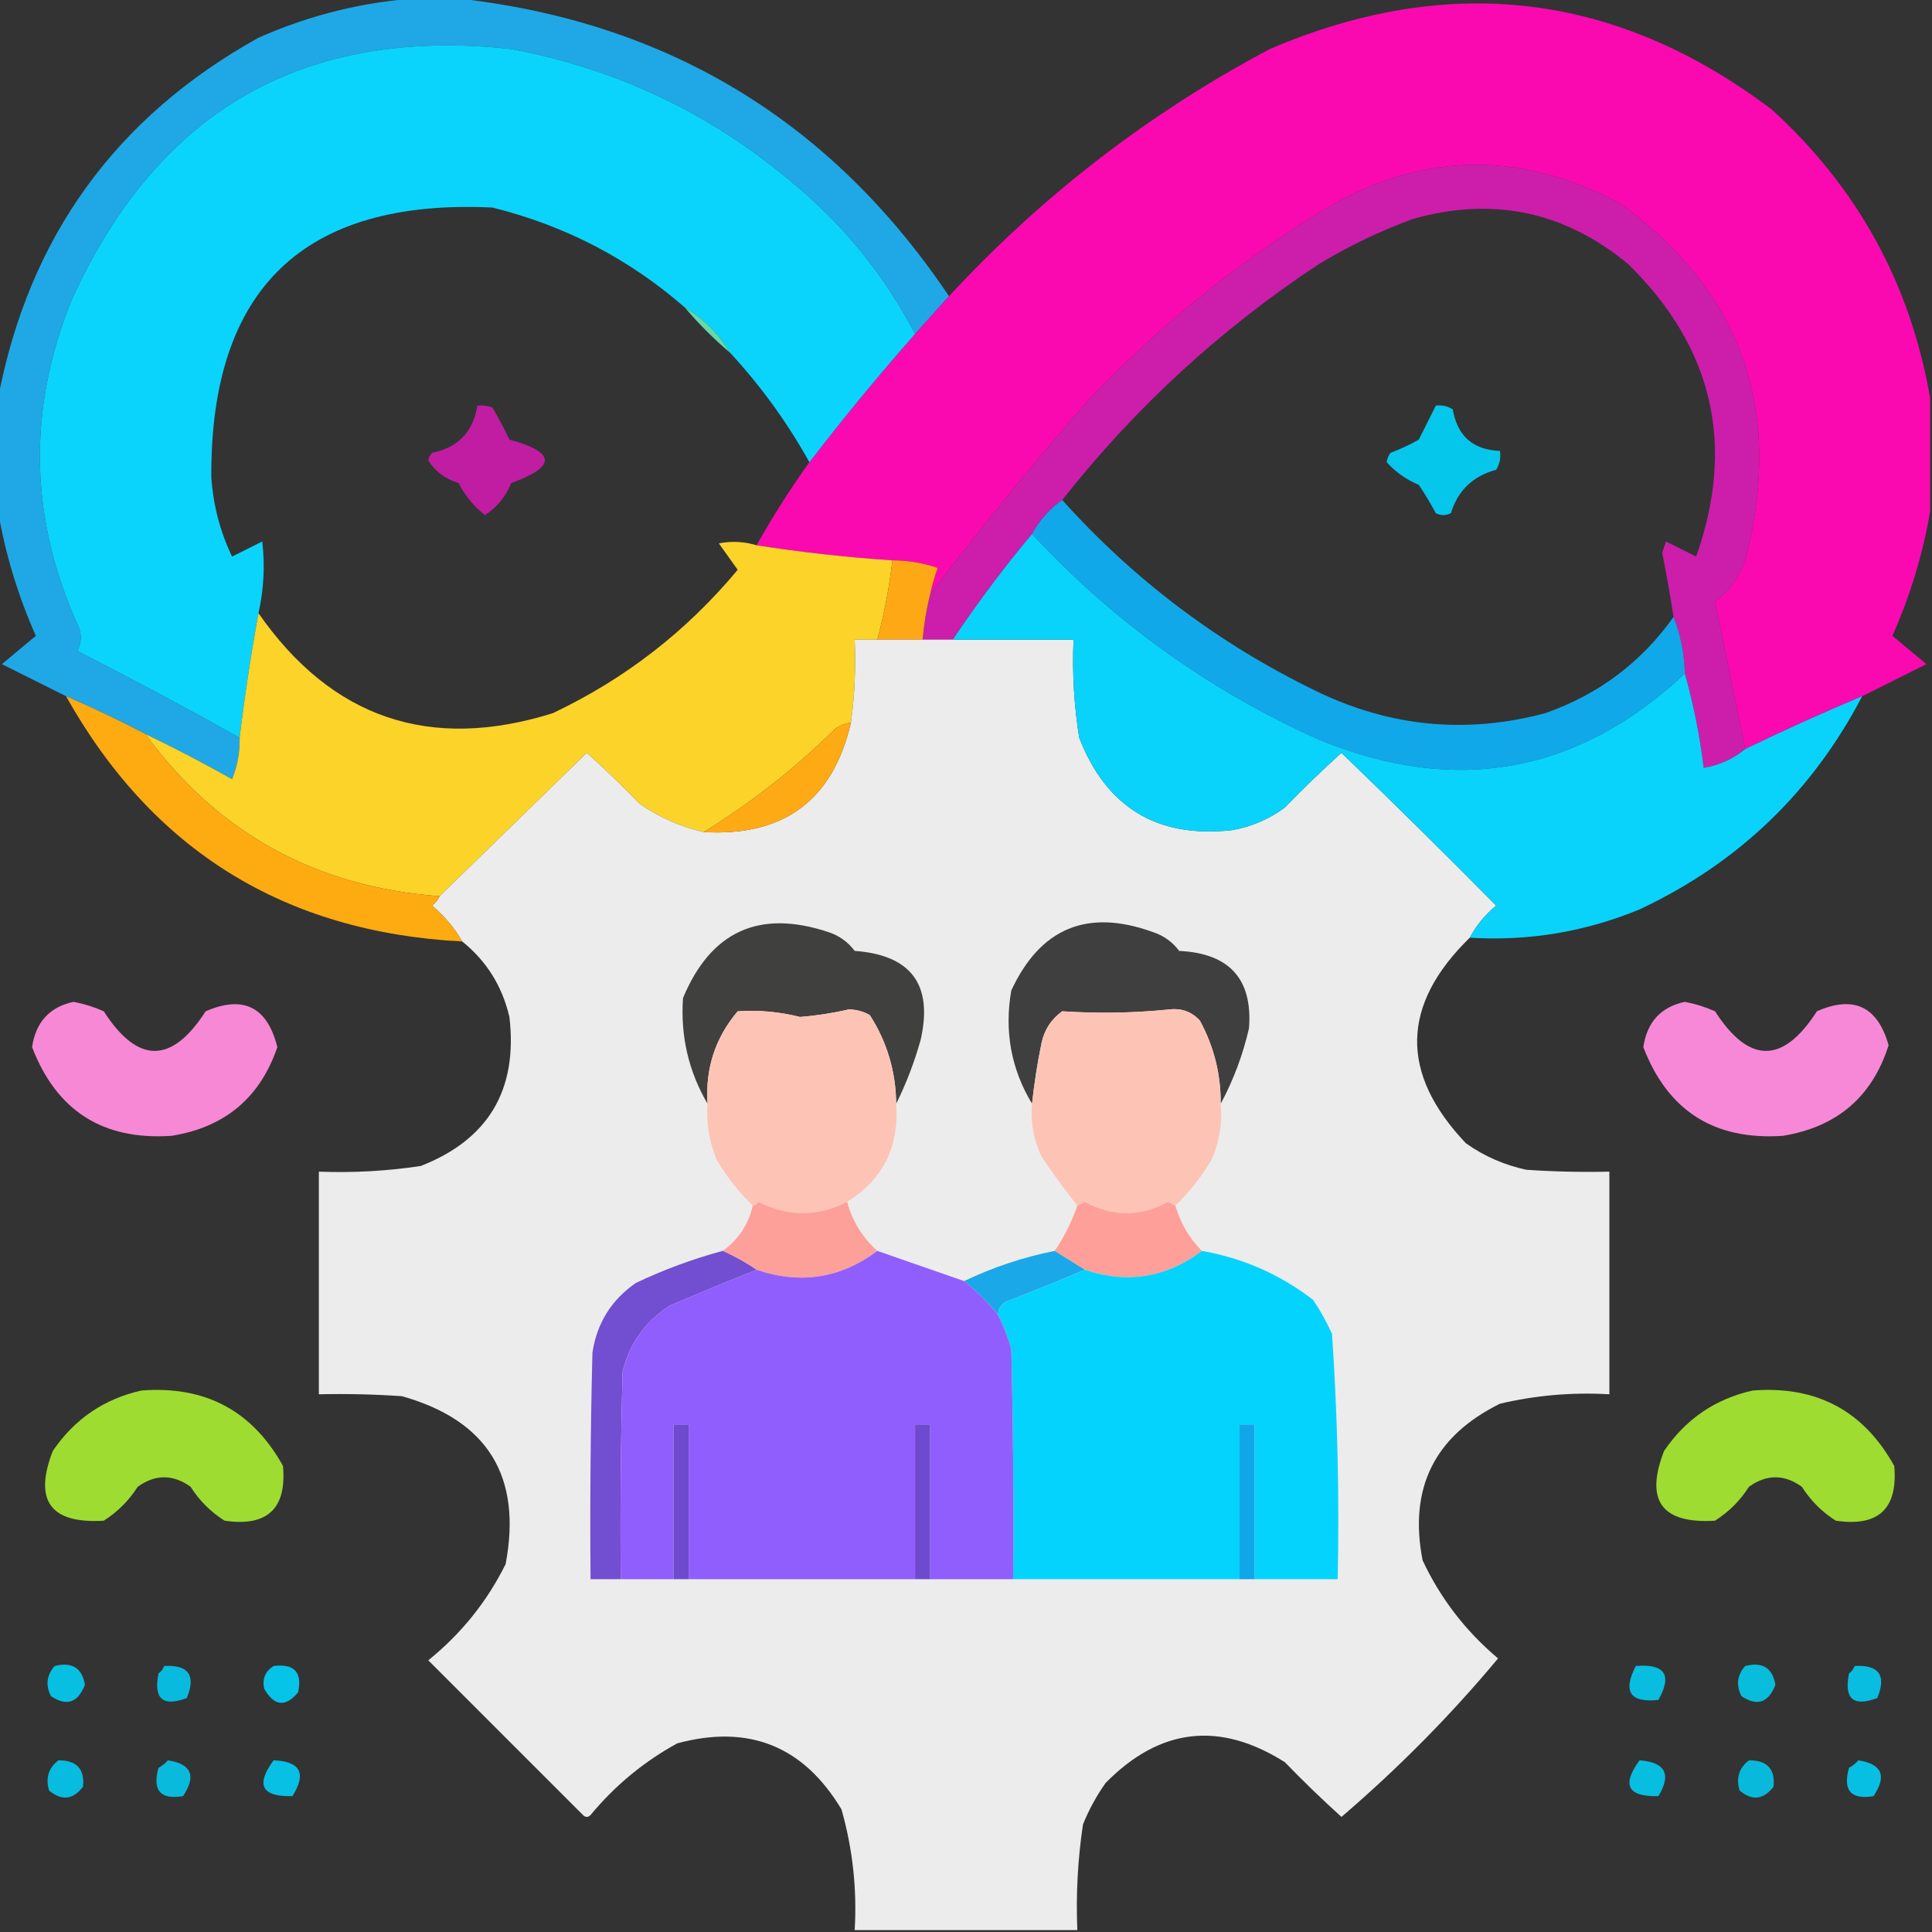 <?xml version="1.0" encoding="UTF-8"?>
<!DOCTYPE svg PUBLIC "-//W3C//DTD SVG 1.1//EN" "http://www.w3.org/Graphics/SVG/1.1/DTD/svg11.dtd">
<svg xmlns="http://www.w3.org/2000/svg" version="1.1" width="512px" height="512px" style="shape-rendering:geometricPrecision; text-rendering:geometricPrecision; image-rendering:optimizeQuality; fill-rule:evenodd; clip-rule:evenodd" xmlns:xlink="http://www.w3.org/1999/xlink">
<rect width="100%" height="100%" fill="#333333" stroke="none"/>
<g><path style="opacity:1" fill="#1fa8e5" d="M 111.5,-0.5 C 114.5,-0.5 117.5,-0.5 120.5,-0.5C 176.497,5.518 220.164,31.851 251.5,78.5C 248.471,81.859 245.471,85.192 242.5,88.5C 234.326,72.813 223.326,59.313 209.5,48C 187.977,29.907 163.31,18.241 135.5,13C 80.657,7.008 41.823,29.174 19,79.5C 7.139,108.758 7.805,137.758 21,166.5C 21.687,168.568 21.52,170.568 20.5,172.5C 35.054,179.941 49.387,187.608 63.5,195.5C 63.588,199.306 62.921,202.973 61.5,206.5C 53.964,202.232 46.297,198.232 38.5,194.5C 31.626,190.896 24.626,187.563 17.5,184.5C 11.86,181.68 6.193,178.847 0.5,176C 3.5,173.5 6.5,171 9.5,168.5C 4.749,157.807 1.416,146.807 -0.5,135.5C -0.5,125.5 -0.5,115.5 -0.5,105.5C 7.63,62.877 30.63,31.044 68.5,10C 82.325,3.874 96.659,0.374 111.5,-0.5 Z"/></g>
<g><path style="opacity:0.994" fill="#fb0ab2" d="M 511.5,105.5 C 511.5,115.5 511.5,125.5 511.5,135.5C 509.584,146.807 506.251,157.807 501.5,168.5C 504.5,171 507.5,173.5 510.5,176C 504.807,178.847 499.14,181.68 493.5,184.5C 483.059,188.887 472.725,193.553 462.5,198.5C 459.857,185.622 457.19,172.622 454.5,159.5C 458.81,156.234 461.643,151.901 463,146.5C 472.383,107.966 461.217,77.133 429.5,54C 402.006,39.297 375.006,40.297 348.5,57C 326.3,70.853 306.133,87.353 288,106.5C 273.545,123.109 259.712,140.109 246.5,157.5C 247.008,155.135 247.675,152.801 248.5,150.5C 244.607,149.185 240.607,148.518 236.5,148.5C 224.301,147.682 212.301,146.348 200.5,144.5C 204.772,136.899 209.439,129.566 214.5,122.5C 223.373,110.944 232.706,99.611 242.5,88.5C 245.471,85.192 248.471,81.859 251.5,78.5C 276.156,51.845 304.489,30.012 336.5,13C 384.076,-7.346 428.41,-2.012 469.5,29C 492.272,49.712 506.272,75.212 511.5,105.5 Z"/></g>
<g><path style="opacity:0.999" fill="#0bd4fc" d="M 242.5,88.5 C 232.706,99.611 223.373,110.944 214.5,122.5C 208.661,111.994 201.661,102.328 193.5,93.5C 190.5,88.5 186.5,84.5 181.5,81.5C 166.728,68.605 149.728,59.771 130.5,55C 80.533,52.634 55.699,76.467 56,126.5C 56.511,133.907 58.344,140.907 61.5,147.5C 64.167,146.167 66.833,144.833 69.5,143.5C 70.251,149.85 69.917,156.184 68.5,162.5C 66.505,173.451 64.838,184.451 63.5,195.5C 49.387,187.608 35.054,179.941 20.5,172.5C 21.52,170.568 21.687,168.568 21,166.5C 7.805,137.758 7.139,108.758 19,79.5C 41.823,29.174 80.657,7.008 135.5,13C 163.31,18.241 187.977,29.907 209.5,48C 223.326,59.313 234.326,72.813 242.5,88.5 Z"/></g>
<g><path style="opacity:1" fill="#cc1eab" d="M 462.5,198.5 C 459.355,201.113 455.689,202.779 451.5,203.5C 450.451,194.921 448.784,186.588 446.5,178.5C 446.375,173.206 445.375,168.206 443.5,163.5C 442.631,157.822 441.631,152.155 440.5,146.5C 440.833,145.5 441.167,144.5 441.5,143.5C 444.167,144.833 446.833,146.167 449.5,147.5C 459.973,117.888 453.973,92.054 431.5,70C 414.658,56.041 395.658,52.041 374.5,58C 365.77,61.198 357.437,65.198 349.5,70C 323.533,87.129 300.866,107.962 281.5,132.5C 278.119,134.88 275.453,137.88 273.5,141.5C 266.025,150.437 259.025,159.771 252.5,169.5C 249.833,169.5 247.167,169.5 244.5,169.5C 244.848,165.443 245.514,161.443 246.5,157.5C 259.712,140.109 273.545,123.109 288,106.5C 306.133,87.353 326.3,70.853 348.5,57C 375.006,40.297 402.006,39.297 429.5,54C 461.217,77.133 472.383,107.966 463,146.5C 461.643,151.901 458.81,156.234 454.5,159.5C 457.19,172.622 459.857,185.622 462.5,198.5 Z"/></g>
<g><path style="opacity:0.976" fill="#66deae" d="M 181.5,81.5 C 186.5,84.5 190.5,88.5 193.5,93.5C 189.167,89.833 185.167,85.833 181.5,81.5 Z"/></g>
<g><path style="opacity:0.921" fill="#cc1cab" d="M 126.5,107.5 C 127.873,107.343 129.207,107.51 130.5,108C 132.127,110.754 133.627,113.588 135,116.5C 147.347,119.841 147.514,123.675 135.5,128C 133.988,131.664 131.655,134.497 128.5,136.5C 125.591,134.207 123.258,131.373 121.5,128C 118.021,126.943 115.355,124.943 113.5,122C 113.645,121.228 113.978,120.561 114.5,120C 121.393,118.607 125.393,114.44 126.5,107.5 Z"/></g>
<g><path style="opacity:0.908" fill="#00d5fe" d="M 380.5,107.5 C 382.144,107.286 383.644,107.62 385,108.5C 386.218,115.553 390.385,119.22 397.5,119.5C 397.785,121.288 397.452,122.955 396.5,124.5C 390.369,126.131 386.369,129.964 384.5,136C 383.167,136.667 381.833,136.667 380.5,136C 379.126,133.417 377.626,130.917 376,128.5C 372.652,127.089 369.819,125.089 367.5,122.5C 367.608,121.558 367.941,120.725 368.5,120C 371.102,119.023 373.602,117.856 376,116.5C 377.513,113.473 379.013,110.473 380.5,107.5 Z"/></g>
<g><path style="opacity:1" fill="#11a8e9" d="M 281.5,132.5 C 300.509,153.666 322.842,170.5 348.5,183C 368.128,192.615 388.462,194.615 409.5,189C 423.59,184.064 434.923,175.564 443.5,163.5C 445.375,168.206 446.375,173.206 446.5,178.5C 418.144,205.058 385.81,210.892 349.5,196C 320.469,182.985 295.136,164.818 273.5,141.5C 275.453,137.88 278.119,134.88 281.5,132.5 Z"/></g>
<g><path style="opacity:0.99" fill="#fed529" d="M 200.5,144.5 C 212.301,146.348 224.301,147.682 236.5,148.5C 235.679,155.606 234.345,162.606 232.5,169.5C 230.5,169.5 228.5,169.5 226.5,169.5C 226.825,177.019 226.492,184.352 225.5,191.5C 224.078,191.709 222.745,192.209 221.5,193C 210.795,203.556 199.128,212.723 186.5,220.5C 180.365,219.1 174.699,216.6 169.5,213C 164.985,208.318 160.319,203.818 155.5,199.5C 142.479,212.188 129.479,224.855 116.5,237.5C 83.669,235.094 57.669,220.76 38.5,194.5C 46.297,198.232 53.964,202.232 61.5,206.5C 62.921,202.973 63.588,199.306 63.5,195.5C 64.838,184.451 66.505,173.451 68.5,162.5C 87.916,190.362 113.916,199.195 146.5,189C 165.623,179.938 181.956,167.271 195.5,151C 193.833,148.667 192.167,146.333 190.5,144C 193.888,143.341 197.221,143.508 200.5,144.5 Z"/></g>
<g><path style="opacity:1" fill="#fea815" d="M 236.5,148.5 C 240.607,148.518 244.607,149.185 248.5,150.5C 247.675,152.801 247.008,155.135 246.5,157.5C 245.514,161.443 244.848,165.443 244.5,169.5C 240.5,169.5 236.5,169.5 232.5,169.5C 234.345,162.606 235.679,155.606 236.5,148.5 Z"/></g>
<g><path style="opacity:0.994" fill="#ededed" d="M 232.5,169.5 C 236.5,169.5 240.5,169.5 244.5,169.5C 247.167,169.5 249.833,169.5 252.5,169.5C 263.167,169.5 273.833,169.5 284.5,169.5C 284.124,178.235 284.624,186.902 286,195.5C 293.213,214.025 306.713,222.191 326.5,220C 331.651,219.09 336.318,217.09 340.5,214C 345.348,208.985 350.348,204.152 355.5,199.5C 369.319,212.819 382.986,226.319 396.5,240C 393.553,242.436 391.22,245.269 389.5,248.5C 371.243,266.321 370.91,284.487 388.5,303C 393.345,306.422 398.678,308.755 404.5,310C 411.826,310.5 419.159,310.666 426.5,310.5C 426.5,330.167 426.5,349.833 426.5,369.5C 416.685,368.927 407.018,369.76 397.5,372C 380.129,380.575 373.296,394.408 377,413.5C 381.719,423.574 388.385,432.24 397,439.5C 384.491,454.511 370.658,468.511 355.5,481.5C 350.348,476.848 345.348,472.015 340.5,467C 323.209,456.057 307.376,457.89 293,472.5C 290.565,475.934 288.565,479.6 287,483.5C 285.614,492.766 285.114,502.1 285.5,511.5C 265.833,511.5 246.167,511.5 226.5,511.5C 227.137,500.608 225.97,489.941 223,479.5C 212.947,462.727 198.447,456.893 179.5,462C 170.668,466.823 163.002,473.157 156.5,481C 155.833,481.667 155.167,481.667 154.5,481C 140.833,467.333 127.167,453.667 113.5,440C 122.232,432.945 129.065,424.445 134,414.5C 138.394,391.237 129.227,376.404 106.5,370C 99.174,369.5 91.841,369.334 84.5,369.5C 84.5,349.833 84.5,330.167 84.5,310.5C 93.559,310.846 102.559,310.346 111.5,309C 129.428,301.994 137.262,288.827 135,269.5C 133.09,261.33 128.923,254.664 122.5,249.5C 120.443,245.933 117.777,242.766 114.5,240C 115.381,239.292 116.047,238.458 116.5,237.5C 129.479,224.855 142.479,212.188 155.5,199.5C 160.319,203.818 164.985,208.318 169.5,213C 174.699,216.6 180.365,219.1 186.5,220.5C 207.747,221.727 220.747,212.06 225.5,191.5C 226.492,184.352 226.825,177.019 226.5,169.5C 228.5,169.5 230.5,169.5 232.5,169.5 Z"/></g>
<g><path style="opacity:0.988" fill="#09d4fd" d="M 273.5,141.5 C 295.136,164.818 320.469,182.985 349.5,196C 385.81,210.892 418.144,205.058 446.5,178.5C 448.784,186.588 450.451,194.921 451.5,203.5C 455.689,202.779 459.355,201.113 462.5,198.5C 472.725,193.553 483.059,188.887 493.5,184.5C 480.217,209.949 460.55,228.782 434.5,241C 420.09,246.957 405.09,249.457 389.5,248.5C 391.22,245.269 393.553,242.436 396.5,240C 382.986,226.319 369.319,212.819 355.5,199.5C 350.348,204.152 345.348,208.985 340.5,214C 336.318,217.09 331.651,219.09 326.5,220C 306.713,222.191 293.213,214.025 286,195.5C 284.624,186.902 284.124,178.235 284.5,169.5C 273.833,169.5 263.167,169.5 252.5,169.5C 259.025,159.771 266.025,150.437 273.5,141.5 Z"/></g>
<g><path style="opacity:1" fill="#feab12" d="M 17.5,184.5 C 24.626,187.563 31.626,190.896 38.5,194.5C 57.669,220.76 83.669,235.094 116.5,237.5C 116.047,238.458 115.381,239.292 114.5,240C 117.777,242.766 120.443,245.933 122.5,249.5C 75.423,247.046 40.423,225.379 17.5,184.5 Z"/></g>
<g><path style="opacity:1" fill="#feaa15" d="M 225.5,191.5 C 220.747,212.06 207.747,221.727 186.5,220.5C 199.128,212.723 210.795,203.556 221.5,193C 222.745,192.209 224.078,191.709 225.5,191.5 Z"/></g>
<g><path style="opacity:1" fill="#40403f" d="M 237.5,292.5 C 237.405,283.945 235.072,276.112 230.5,269C 228.801,268.042 226.967,267.542 225,267.5C 220.715,268.488 216.382,269.155 212,269.5C 206.57,268.132 201.07,267.632 195.5,268C 189.555,275.004 186.888,283.17 187.5,292.5C 182.48,283.914 180.314,274.581 181,264.5C 188.385,246.774 201.218,240.94 219.5,247C 222.362,247.93 224.695,249.597 226.5,252C 241.456,253.087 247.289,260.921 244,275.5C 242.339,281.466 240.173,287.133 237.5,292.5 Z"/></g>
<g><path style="opacity:1" fill="#3f3f3f" d="M 323.5,292.5 C 323.551,284.704 321.718,277.37 318,270.5C 315.867,268.147 313.2,267.147 310,267.5C 300.501,268.466 291.001,268.632 281.5,268C 278.57,270.12 276.737,272.953 276,276.5C 274.911,281.802 274.078,287.135 273.5,292.5C 267.954,283.298 266.12,273.298 268,262.5C 275.696,245.906 288.196,240.739 305.5,247C 308.362,247.93 310.695,249.597 312.5,252C 325.823,252.646 331.99,259.479 331,272.5C 329.359,279.604 326.859,286.27 323.5,292.5 Z"/></g>
<g><path style="opacity:0.958" fill="#ff8cdd" d="M 19.5,265.5 C 22.253,266.022 24.92,266.856 27.5,268C 36.5,282 45.5,282 54.5,268C 64.514,263.674 70.847,266.84 73.5,277.5C 68.925,290.901 59.592,298.734 45.5,301C 27.317,302.248 14.984,294.415 8.5,277.5C 9.479,270.86 13.146,266.86 19.5,265.5 Z"/></g>
<g><path style="opacity:0.96" fill="#ff8cde" d="M 446.5,265.5 C 449.253,266.022 451.92,266.856 454.5,268C 463.5,282 472.5,282 481.5,268C 491.254,263.71 497.587,266.71 500.5,277C 496.164,290.66 486.83,298.66 472.5,301C 454.317,302.248 441.984,294.415 435.5,277.5C 436.479,270.86 440.146,266.86 446.5,265.5 Z"/></g>
<g><path style="opacity:1" fill="#fdc4b6" d="M 237.5,292.5 C 238.344,303.93 234.011,312.597 224.5,318.5C 216.66,322.468 208.827,322.468 201,318.5C 200.617,319.056 200.117,319.389 199.5,319.5C 195.871,316.018 192.704,312.018 190,307.5C 187.967,302.705 187.134,297.705 187.5,292.5C 186.888,283.17 189.555,275.004 195.5,268C 201.07,267.632 206.57,268.132 212,269.5C 216.382,269.155 220.715,268.488 225,267.5C 226.967,267.542 228.801,268.042 230.5,269C 235.072,276.112 237.405,283.945 237.5,292.5 Z"/></g>
<g><path style="opacity:1" fill="#fdc4b6" d="M 323.5,292.5 C 323.977,297.742 323.144,302.742 321,307.5C 318.296,312.018 315.129,316.018 311.5,319.5C 310.85,319.196 310.183,318.863 309.5,318.5C 302.167,322.5 294.833,322.5 287.5,318.5C 286.817,318.863 286.15,319.196 285.5,319.5C 282.189,315.344 279.023,311.01 276,306.5C 273.896,302.078 273.063,297.412 273.5,292.5C 274.078,287.135 274.911,281.802 276,276.5C 276.737,272.953 278.57,270.12 281.5,268C 291.001,268.632 300.501,268.466 310,267.5C 313.2,267.147 315.867,268.147 318,270.5C 321.718,277.37 323.551,284.704 323.5,292.5 Z"/></g>
<g><path style="opacity:1" fill="#fda09a" d="M 224.5,318.5 C 225.902,323.642 228.569,327.975 232.5,331.5C 222.783,338.78 212.116,340.447 200.5,336.5C 197.669,334.583 194.669,332.917 191.5,331.5C 195.638,328.58 198.304,324.58 199.5,319.5C 200.117,319.389 200.617,319.056 201,318.5C 208.827,322.468 216.66,322.468 224.5,318.5 Z"/></g>
<g><path style="opacity:1" fill="#fea099" d="M 311.5,319.5 C 312.794,324.085 315.127,328.085 318.5,331.5C 309.054,338.602 298.72,340.268 287.5,336.5C 284.833,334.833 282.167,333.167 279.5,331.5C 282.033,327.768 284.033,323.768 285.5,319.5C 286.15,319.196 286.817,318.863 287.5,318.5C 294.833,322.5 302.167,322.5 309.5,318.5C 310.183,318.863 310.85,319.196 311.5,319.5 Z"/></g>
<g><path style="opacity:1" fill="#724ed0" d="M 191.5,331.5 C 194.669,332.917 197.669,334.583 200.5,336.5C 192.817,339.563 185.15,342.729 177.5,346C 171.004,350.153 166.838,355.987 165,363.5C 164.5,381.83 164.333,400.164 164.5,418.5C 161.833,418.5 159.167,418.5 156.5,418.5C 156.333,398.497 156.5,378.497 157,358.5C 158.16,350.681 161.994,344.514 168.5,340C 175.921,336.471 183.587,333.638 191.5,331.5 Z"/></g>
<g><path style="opacity:1" fill="#1aa8e9" d="M 279.5,331.5 C 282.167,333.167 284.833,334.833 287.5,336.5C 280.64,339.405 273.64,342.238 266.5,345C 265.177,345.816 264.511,346.983 264.5,348.5C 261.833,345.167 258.833,342.167 255.5,339.5C 263.155,335.837 271.155,333.171 279.5,331.5 Z"/></g>
<g><path style="opacity:1" fill="#04d4fd" d="M 318.5,331.5 C 329.456,333.424 339.289,337.758 348,344.5C 349.92,347.339 351.587,350.339 353,353.5C 354.467,375.1 354.967,396.767 354.5,418.5C 347.167,418.5 339.833,418.5 332.5,418.5C 332.5,404.833 332.5,391.167 332.5,377.5C 331.167,377.5 329.833,377.5 328.5,377.5C 328.5,391.167 328.5,404.833 328.5,418.5C 308.5,418.5 288.5,418.5 268.5,418.5C 268.667,398.164 268.5,377.831 268,357.5C 267.119,354.353 265.953,351.353 264.5,348.5C 264.511,346.983 265.177,345.816 266.5,345C 273.64,342.238 280.64,339.405 287.5,336.5C 298.72,340.268 309.054,338.602 318.5,331.5 Z"/></g>
<g><path style="opacity:1" fill="#905efc" d="M 232.5,331.5 C 240.167,334.167 247.833,336.833 255.5,339.5C 258.833,342.167 261.833,345.167 264.5,348.5C 265.953,351.353 267.119,354.353 268,357.5C 268.5,377.831 268.667,398.164 268.5,418.5C 261.167,418.5 253.833,418.5 246.5,418.5C 246.5,404.833 246.5,391.167 246.5,377.5C 245.167,377.5 243.833,377.5 242.5,377.5C 242.5,391.167 242.5,404.833 242.5,418.5C 222.5,418.5 202.5,418.5 182.5,418.5C 182.5,404.833 182.5,391.167 182.5,377.5C 181.167,377.5 179.833,377.5 178.5,377.5C 178.5,391.167 178.5,404.833 178.5,418.5C 173.833,418.5 169.167,418.5 164.5,418.5C 164.333,400.164 164.5,381.83 165,363.5C 166.838,355.987 171.004,350.153 177.5,346C 185.15,342.729 192.817,339.563 200.5,336.5C 212.116,340.447 222.783,338.78 232.5,331.5 Z"/></g>
<g><path style="opacity:0.977" fill="#a1e032" d="M 37.5,368.5 C 54.391,367.192 66.891,373.859 75,388.5C 76.004,399.828 70.837,404.661 59.5,403C 55.833,400.667 52.833,397.667 50.5,394C 45.833,390.667 41.167,390.667 36.5,394C 34.167,397.667 31.167,400.667 27.5,403C 13.361,403.862 8.861,397.695 14,384.5C 19.773,376.038 27.607,370.705 37.5,368.5 Z"/></g>
<g><path style="opacity:0.976" fill="#a1e031" d="M 464.5,368.5 C 481.391,367.192 493.891,373.859 502,388.5C 502.984,399.848 497.818,404.681 486.5,403C 482.833,400.667 479.833,397.667 477.5,394C 472.833,390.667 468.167,390.667 463.5,394C 461.167,397.667 458.167,400.667 454.5,403C 440.361,403.862 435.861,397.695 441,384.5C 446.773,376.038 454.607,370.705 464.5,368.5 Z"/></g>
<g><path style="opacity:1" fill="#6e4acf" d="M 182.5,418.5 C 181.167,418.5 179.833,418.5 178.5,418.5C 178.5,404.833 178.5,391.167 178.5,377.5C 179.833,377.5 181.167,377.5 182.5,377.5C 182.5,391.167 182.5,404.833 182.5,418.5 Z"/></g>
<g><path style="opacity:1" fill="#6e4acf" d="M 246.5,418.5 C 245.167,418.5 243.833,418.5 242.5,418.5C 242.5,404.833 242.5,391.167 242.5,377.5C 243.833,377.5 245.167,377.5 246.5,377.5C 246.5,391.167 246.5,404.833 246.5,418.5 Z"/></g>
<g><path style="opacity:1" fill="#10a7e9" d="M 332.5,418.5 C 331.167,418.5 329.833,418.5 328.5,418.5C 328.5,404.833 328.5,391.167 328.5,377.5C 329.833,377.5 331.167,377.5 332.5,377.5C 332.5,391.167 332.5,404.833 332.5,418.5 Z"/></g>
<g><path style="opacity:0.857" fill="#01d6fe" d="M 14.5,441.5 C 19.083,440.343 21.75,442.01 22.5,446.5C 20.651,451.267 17.651,452.267 13.5,449.5C 12.025,446.557 12.358,443.891 14.5,441.5 Z"/></g>
<g><path style="opacity:0.837" fill="#00d5fe" d="M 43.5,441.5 C 49.989,441.156 51.989,443.99 49.5,450C 43.148,452.399 40.648,450.232 42,443.5C 42.717,442.956 43.217,442.289 43.5,441.5 Z"/></g>
<g><path style="opacity:0.888" fill="#00d5fe" d="M 72.5,441.5 C 78,440.831 80.167,443.165 79,448.5C 75.64,452.505 72.64,452.172 70,447.5C 69.459,444.918 70.292,442.918 72.5,441.5 Z"/></g>
<g><path style="opacity:0.845" fill="#01d6fe" d="M 433.5,441.5 C 441.219,440.87 443.219,443.87 439.5,450.5C 431.983,451.306 429.983,448.306 433.5,441.5 Z"/></g>
<g><path style="opacity:0.835" fill="#01d7fe" d="M 462.5,441.5 C 467.083,440.343 469.75,442.01 470.5,446.5C 468.651,451.267 465.651,452.267 461.5,449.5C 460.025,446.557 460.358,443.891 462.5,441.5 Z"/></g>
<g><path style="opacity:0.848" fill="#00d5fe" d="M 491.5,441.5 C 497.989,441.156 499.989,443.99 497.5,450C 491.148,452.399 488.648,450.232 490,443.5C 490.717,442.956 491.217,442.289 491.5,441.5 Z"/></g>
<g><path style="opacity:0.845" fill="#01d5fe" d="M 15.5,466.5 C 20.325,466.488 22.491,468.821 22,473.5C 19.339,476.966 16.339,477.299 13,474.5C 12.023,471.183 12.856,468.516 15.5,466.5 Z"/></g>
<g><path style="opacity:0.828" fill="#00d5fe" d="M 44.5,466.5 C 50.758,467.477 52.091,470.644 48.5,476C 42.498,476.993 40.332,474.493 42,468.5C 42.995,467.934 43.828,467.267 44.5,466.5 Z"/></g>
<g><path style="opacity:0.852" fill="#01d5fe" d="M 434.5,466.5 C 441.341,467.016 443.007,470.182 439.5,476C 431.349,476.198 429.683,473.031 434.5,466.5 Z"/></g>
<g><path style="opacity:0.833" fill="#00d4fe" d="M 463.5,466.5 C 468.325,466.488 470.491,468.821 470,473.5C 467.339,476.966 464.339,477.299 461,474.5C 460.023,471.183 460.856,468.516 463.5,466.5 Z"/></g>
<g><path style="opacity:0.865" fill="#00d5fe" d="M 492.5,466.5 C 498.758,467.477 500.091,470.644 496.5,476C 490.498,476.993 488.332,474.493 490,468.5C 490.995,467.934 491.828,467.267 492.5,466.5 Z"/></g>
<g><path style="opacity:0.863" fill="#01d6fe" d="M 72.5,466.5 C 79.632,466.789 81.298,469.956 77.5,476C 69.349,476.198 67.683,473.031 72.5,466.5 Z"/></g>
</svg>
